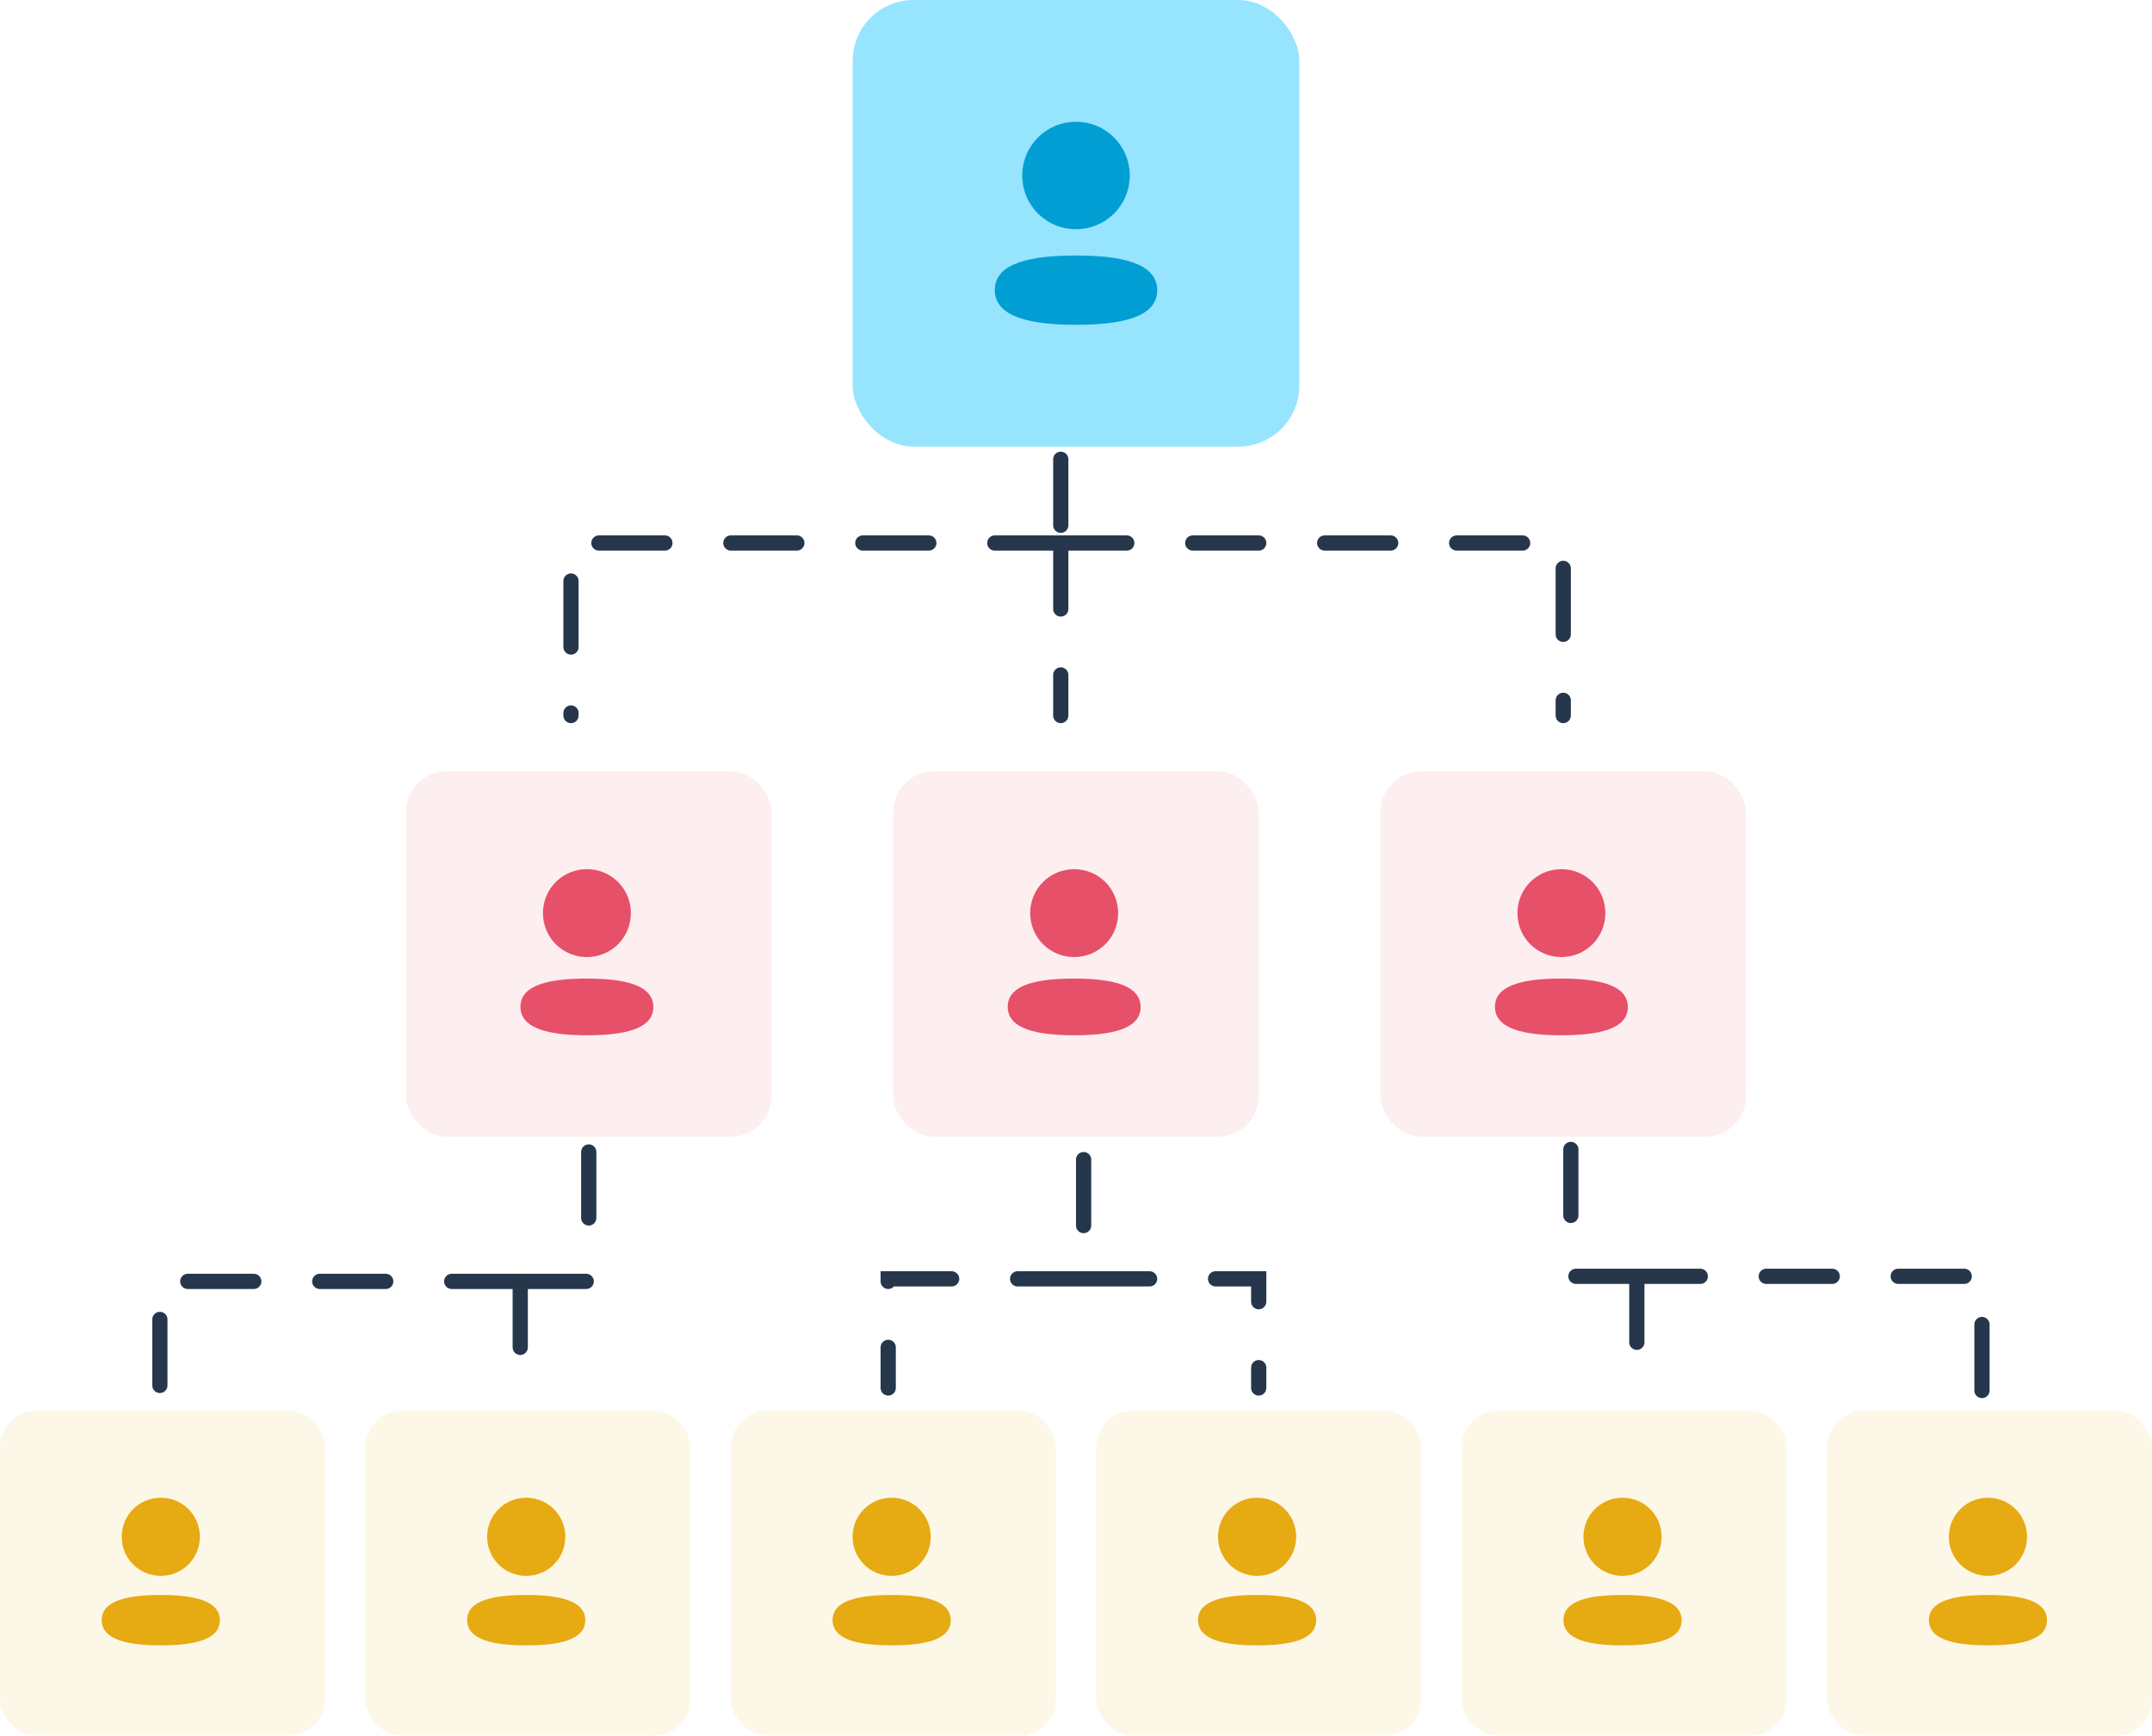 <svg width="424" height="342" viewBox="0 0 424 342" fill="none" xmlns="http://www.w3.org/2000/svg">
<path d="M209 90.5V107M209 107H308V141M209 107V141M209 107H112.5V141" stroke="#26374C" stroke-width="3" stroke-linecap="round" stroke-dasharray="13 13"/>
<path d="M116 227V252.5H102.5M31.5 273V252.5H102.5M102.5 252.5V273" stroke="#26374C" stroke-width="3" stroke-linecap="round" stroke-dasharray="13 13"/>
<path d="M213.5 228.5V252M213.5 252H175V273.5M213.5 252H248V273.5" stroke="#26374C" stroke-width="3" stroke-linecap="round" stroke-dasharray="13 13"/>
<path d="M309.5 226.5V251.5H322.5M390.5 274V251.5H322.5M322.5 251.5V274" stroke="#26374C" stroke-width="3" stroke-linecap="round" stroke-dasharray="13 13"/>
<rect x="168" width="88" height="88" rx="12" fill="#30CBFF" fill-opacity="0.5"/>
<path d="M212 50.348C220.677 50.348 228 51.758 228 57.198C228 62.64 220.629 64 212 64C203.325 64 196 62.59 196 57.15C196 51.708 203.371 50.348 212 50.348ZM212 24C217.878 24 222.588 28.708 222.588 34.582C222.588 40.456 217.878 45.166 212 45.166C206.124 45.166 201.412 40.456 201.412 34.582C201.412 28.708 206.124 24 212 24Z" fill="#009ED3"/>
<rect x="176" y="152" width="72" height="72" rx="8" fill="#E65069" fill-opacity="0.1"/>
<path d="M211.638 192.83C218.737 192.83 224.729 193.984 224.729 198.435C224.729 202.887 218.698 204 211.638 204C204.54 204 198.547 202.846 198.547 198.395C198.547 193.943 204.577 192.83 211.638 192.83ZM211.638 171.273C216.447 171.273 220.301 175.125 220.301 179.931C220.301 184.737 216.447 188.591 211.638 188.591C206.83 188.591 202.975 184.737 202.975 179.931C202.975 175.125 206.83 171.273 211.638 171.273Z" fill="#E65069"/>
<rect x="80" y="152" width="72" height="72" rx="8" fill="#E65069" fill-opacity="0.1"/>
<path d="M115.638 192.83C122.737 192.83 128.729 193.984 128.729 198.435C128.729 202.887 122.698 204 115.638 204C108.54 204 102.547 202.846 102.547 198.395C102.547 193.943 108.577 192.83 115.638 192.83ZM115.638 171.273C120.447 171.273 124.301 175.125 124.301 179.931C124.301 184.737 120.447 188.591 115.638 188.591C110.83 188.591 106.975 184.737 106.975 179.931C106.975 175.125 110.83 171.273 115.638 171.273Z" fill="#E65069"/>
<rect y="278" width="64" height="64" rx="7.111" fill="#E6AA12" fill-opacity="0.1"/>
<path d="M31.679 314.293C37.99 314.293 43.316 315.319 43.316 319.275C43.316 323.233 37.955 324.222 31.679 324.222C25.37 324.222 20.043 323.197 20.043 319.24C20.043 315.282 25.404 314.293 31.679 314.293ZM31.679 295.131C35.954 295.131 39.38 298.555 39.38 302.827C39.38 307.099 35.954 310.525 31.679 310.525C27.406 310.525 23.979 307.099 23.979 302.827C23.979 298.555 27.406 295.131 31.679 295.131Z" fill="#E6AA12"/>
<rect x="144" y="278" width="64" height="64" rx="7.111" fill="#E6AA12" fill-opacity="0.1"/>
<path d="M175.679 314.293C181.99 314.293 187.316 315.319 187.316 319.275C187.316 323.233 181.955 324.222 175.679 324.222C169.37 324.222 164.043 323.197 164.043 319.24C164.043 315.282 169.404 314.293 175.679 314.293ZM175.679 295.131C179.954 295.131 183.38 298.555 183.38 302.827C183.38 307.099 179.954 310.525 175.679 310.525C171.406 310.525 167.979 307.099 167.979 302.827C167.979 298.555 171.406 295.131 175.679 295.131Z" fill="#E6AA12"/>
<rect x="288" y="278" width="64" height="64" rx="7.111" fill="#E6AA12" fill-opacity="0.1"/>
<path d="M319.679 314.293C325.99 314.293 331.316 315.319 331.316 319.275C331.316 323.233 325.955 324.222 319.679 324.222C313.37 324.222 308.043 323.197 308.043 319.24C308.043 315.282 313.404 314.293 319.679 314.293ZM319.679 295.131C323.954 295.131 327.38 298.555 327.38 302.827C327.38 307.099 323.954 310.525 319.679 310.525C315.406 310.525 311.979 307.099 311.979 302.827C311.979 298.555 315.406 295.131 319.679 295.131Z" fill="#E6AA12"/>
<rect x="72" y="278" width="64" height="64" rx="7.111" fill="#E6AA12" fill-opacity="0.1"/>
<path d="M103.679 314.293C109.99 314.293 115.316 315.319 115.316 319.275C115.316 323.233 109.955 324.222 103.679 324.222C97.37 324.222 92.043 323.197 92.043 319.24C92.043 315.282 97.403 314.293 103.679 314.293ZM103.679 295.131C107.954 295.131 111.38 298.555 111.38 302.827C111.38 307.099 107.954 310.525 103.679 310.525C99.406 310.525 95.979 307.099 95.979 302.827C95.979 298.555 99.406 295.131 103.679 295.131Z" fill="#E6AA12"/>
<rect x="216" y="278" width="64" height="64" rx="7.111" fill="#E6AA12" fill-opacity="0.1"/>
<path d="M247.679 314.293C253.99 314.293 259.316 315.319 259.316 319.275C259.316 323.233 253.955 324.222 247.679 324.222C241.37 324.222 236.043 323.197 236.043 319.24C236.043 315.282 241.404 314.293 247.679 314.293ZM247.679 295.131C251.954 295.131 255.38 298.555 255.38 302.827C255.38 307.099 251.954 310.525 247.679 310.525C243.406 310.525 239.979 307.099 239.979 302.827C239.979 298.555 243.406 295.131 247.679 295.131Z" fill="#E6AA12"/>
<rect x="360" y="278" width="64" height="64" rx="7.111" fill="#E6AA12" fill-opacity="0.1"/>
<path d="M391.679 314.293C397.99 314.293 403.316 315.319 403.316 319.275C403.316 323.233 397.955 324.222 391.679 324.222C385.37 324.222 380.043 323.197 380.043 319.24C380.043 315.282 385.404 314.293 391.679 314.293ZM391.679 295.131C395.954 295.131 399.38 298.555 399.38 302.827C399.38 307.099 395.954 310.525 391.679 310.525C387.406 310.525 383.979 307.099 383.979 302.827C383.979 298.555 387.406 295.131 391.679 295.131Z" fill="#E6AA12"/>
<rect x="272" y="152" width="72" height="72" rx="8" fill="#E65069" fill-opacity="0.1"/>
<path d="M307.636 192.83C314.735 192.83 320.727 193.984 320.727 198.435C320.727 202.887 314.696 204 307.636 204C300.538 204 294.545 202.846 294.545 198.395C294.545 193.943 300.576 192.83 307.636 192.83ZM307.636 171.273C312.445 171.273 316.299 175.125 316.299 179.931C316.299 184.737 312.445 188.591 307.636 188.591C302.828 188.591 298.973 184.737 298.973 179.931C298.973 175.125 302.828 171.273 307.636 171.273Z" fill="#E65069"/>
</svg>
